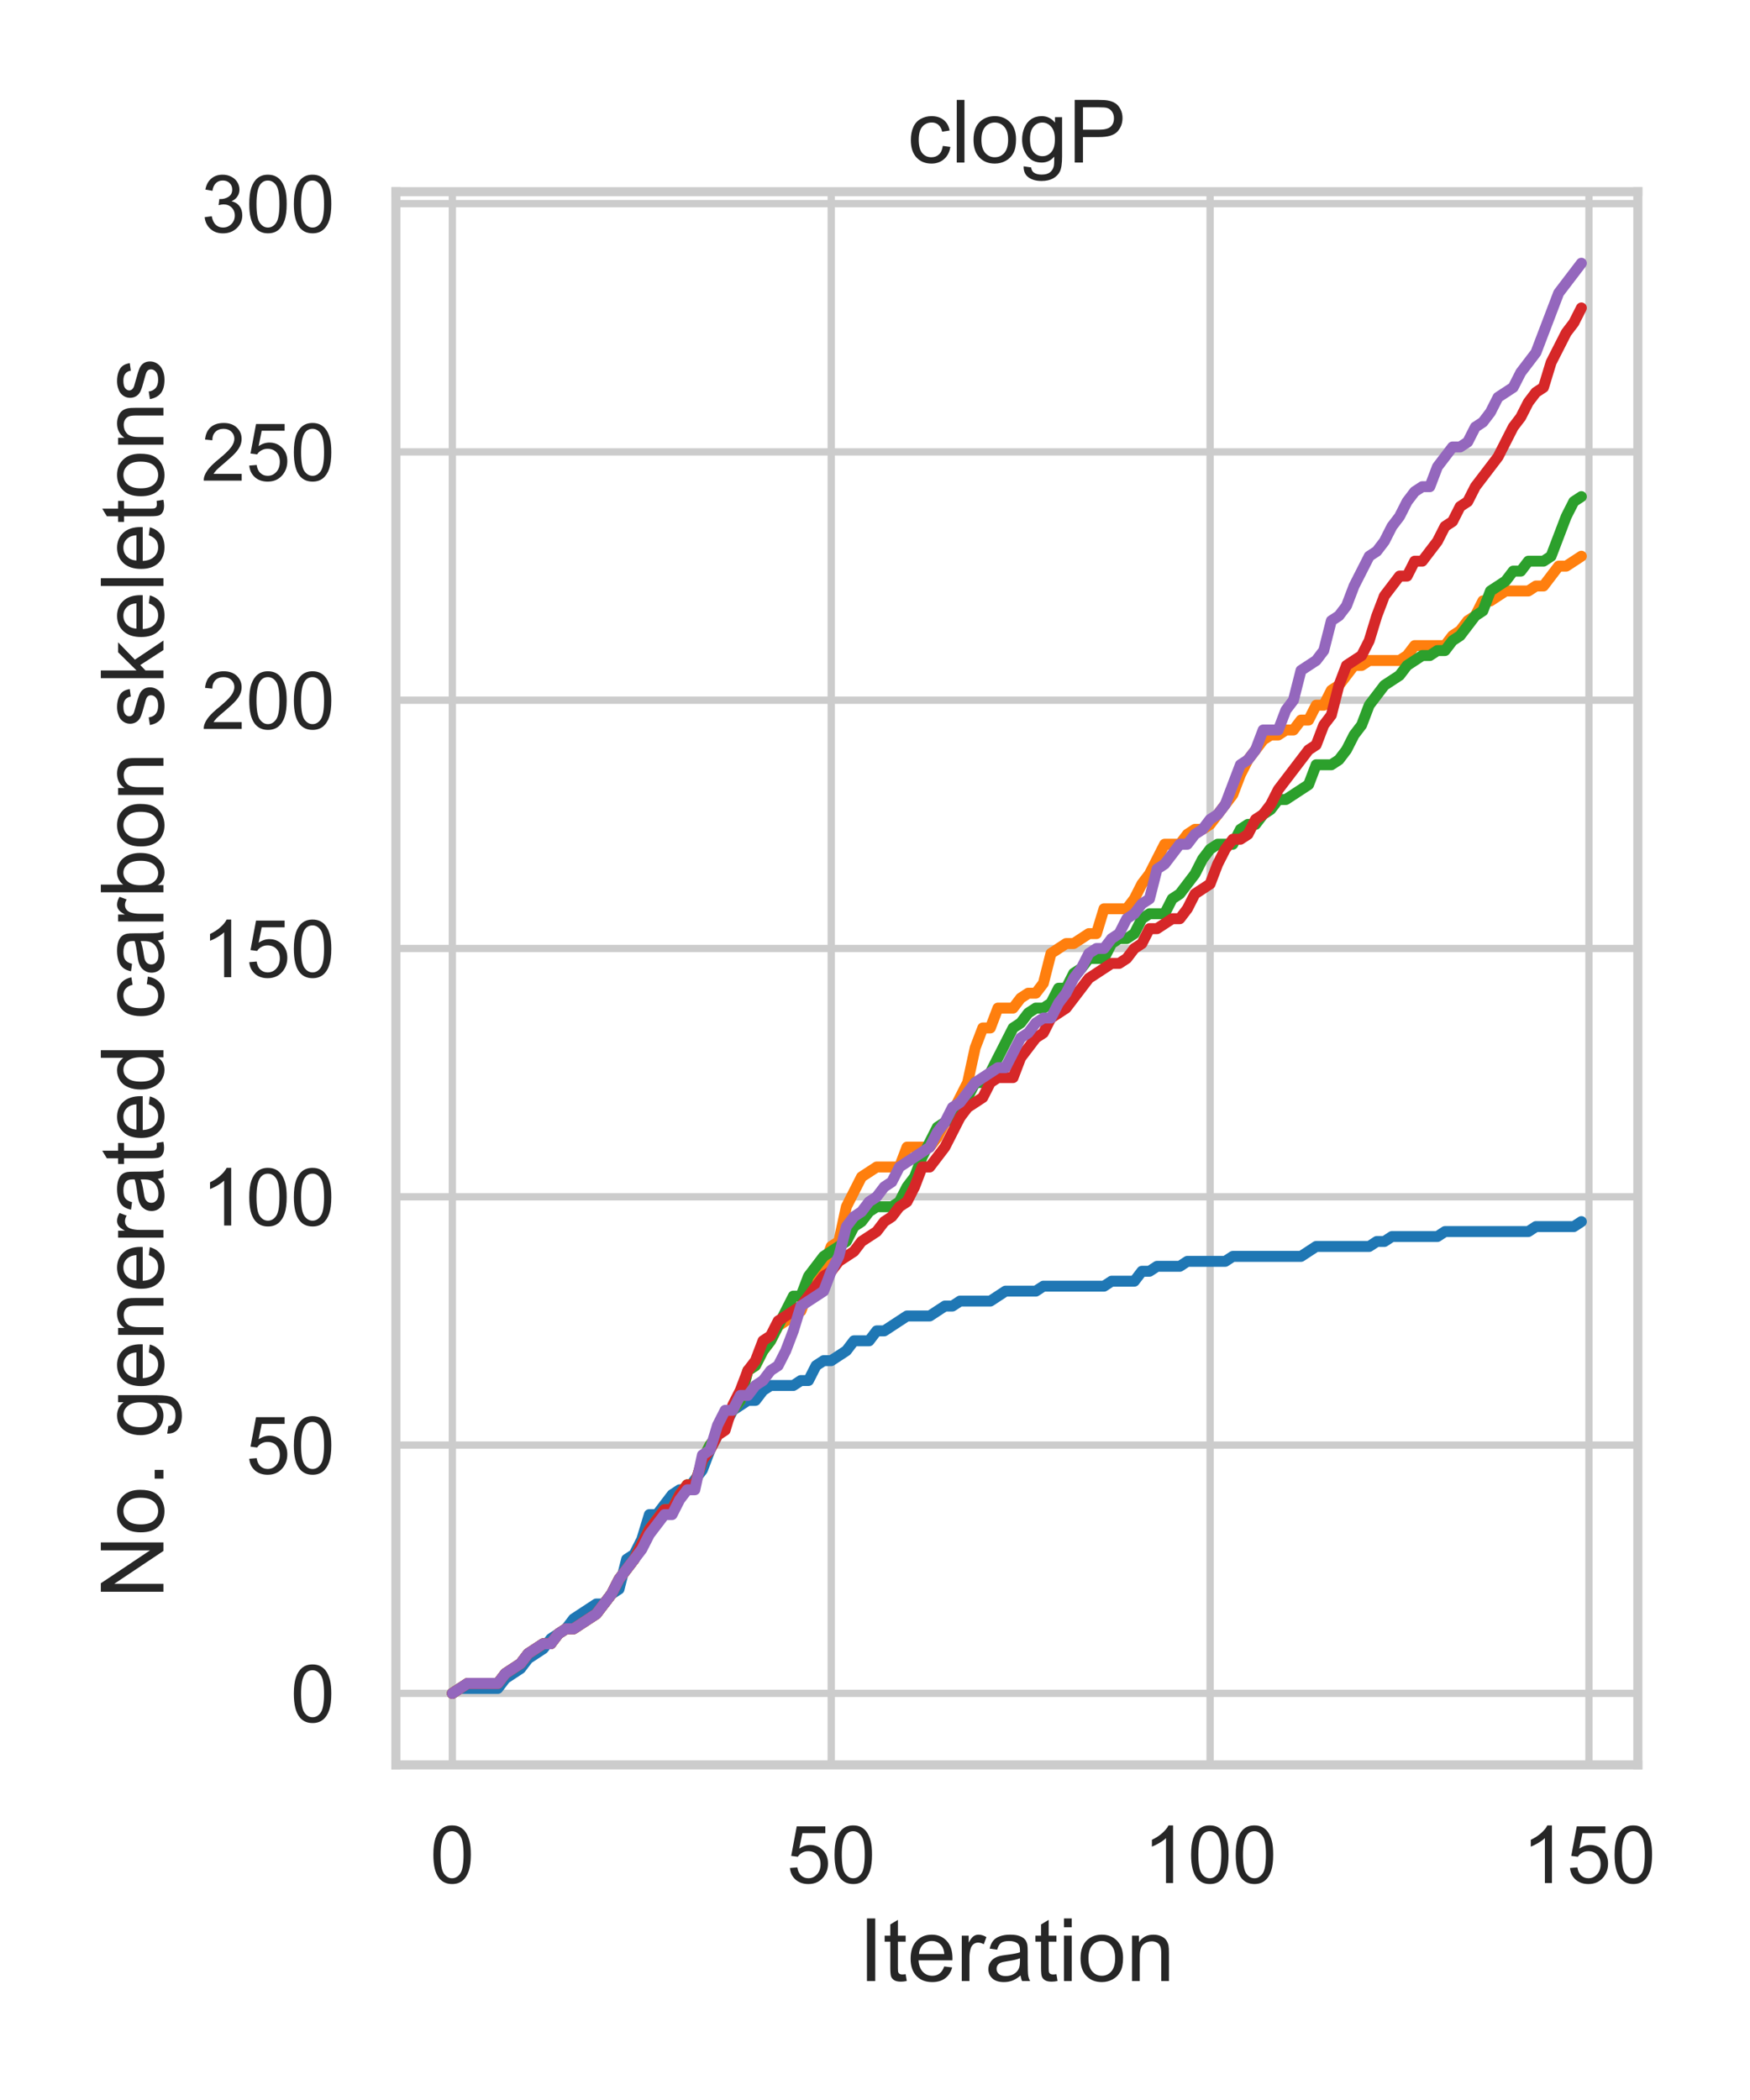<?xml version="1.0" encoding="utf-8" standalone="no"?>
<!DOCTYPE svg PUBLIC "-//W3C//DTD SVG 1.1//EN"
  "http://www.w3.org/Graphics/SVG/1.1/DTD/svg11.dtd">
<!-- Created with matplotlib (https://matplotlib.org/) -->
<svg height="432pt" version="1.1" viewBox="0 0 360 432" width="360pt" xmlns="http://www.w3.org/2000/svg" xmlns:xlink="http://www.w3.org/1999/xlink">
 <defs>
  <style type="text/css">
*{stroke-linecap:butt;stroke-linejoin:round;}
  </style>
 </defs>
 <g id="figure_1">
  <g id="patch_1">
   <path d="M 0 432 
L 360 432 
L 360 0 
L 0 0 
z
" style="fill:#ffffff;"/>
  </g>
  <g id="axes_1">
   <g id="patch_2">
    <path d="M 81.44 363.06 
L 336.926 363.06 
L 336.926 39.44 
L 81.44 39.44 
z
" style="fill:#ffffff;"/>
   </g>
   <g id="matplotlib.axis_1">
    <g id="xtick_1">
     <g id="line2d_1">
      <path clip-path="url(#p88e1dddde8)" d="M 93.053 363.06 
L 93.053 39.44 
" style="fill:none;stroke:#cccccc;stroke-linecap:round;stroke-width:1.5;"/>
     </g>
     <g id="text_1">
      <!-- 0 -->
      <defs>
       <path d="M 4.156 35.297 
Q 4.156 48 6.766 55.734 
Q 9.375 63.484 14.516 67.672 
Q 19.672 71.875 27.484 71.875 
Q 33.25 71.875 37.594 69.547 
Q 41.938 67.234 44.766 62.859 
Q 47.609 58.5 49.219 52.219 
Q 50.828 45.953 50.828 35.297 
Q 50.828 22.703 48.234 14.969 
Q 45.656 7.234 40.5 3 
Q 35.359 -1.219 27.484 -1.219 
Q 17.141 -1.219 11.234 6.203 
Q 4.156 15.141 4.156 35.297 
z
M 13.188 35.297 
Q 13.188 17.672 17.312 11.828 
Q 21.438 6 27.484 6 
Q 33.547 6 37.672 11.859 
Q 41.797 17.719 41.797 35.297 
Q 41.797 52.984 37.672 58.781 
Q 33.547 64.594 27.391 64.594 
Q 21.344 64.594 17.719 59.469 
Q 13.188 52.938 13.188 35.297 
z
" id="ArialMT-48"/>
      </defs>
      <g style="fill:#262626;" transform="translate(88.465 387.37)scale(0.165 -0.165)">
       <use xlink:href="#ArialMT-48"/>
      </g>
     </g>
    </g>
    <g id="xtick_2">
     <g id="line2d_2">
      <path clip-path="url(#p88e1dddde8)" d="M 170.993 363.06 
L 170.993 39.44 
" style="fill:none;stroke:#cccccc;stroke-linecap:round;stroke-width:1.5;"/>
     </g>
     <g id="text_2">
      <!-- 50 -->
      <defs>
       <path d="M 4.156 18.75 
L 13.375 19.531 
Q 14.406 12.797 18.141 9.391 
Q 21.875 6 27.156 6 
Q 33.5 6 37.891 10.781 
Q 42.281 15.578 42.281 23.484 
Q 42.281 31 38.062 35.344 
Q 33.844 39.703 27 39.703 
Q 22.75 39.703 19.328 37.766 
Q 15.922 35.844 13.969 32.766 
L 5.719 33.844 
L 12.641 70.609 
L 48.25 70.609 
L 48.25 62.203 
L 19.672 62.203 
L 15.828 42.969 
Q 22.266 47.469 29.344 47.469 
Q 38.719 47.469 45.156 40.969 
Q 51.609 34.469 51.609 24.266 
Q 51.609 14.547 45.953 7.469 
Q 39.062 -1.219 27.156 -1.219 
Q 17.391 -1.219 11.203 4.25 
Q 5.031 9.719 4.156 18.75 
z
" id="ArialMT-53"/>
      </defs>
      <g style="fill:#262626;" transform="translate(161.817 387.37)scale(0.165 -0.165)">
       <use xlink:href="#ArialMT-53"/>
       <use x="55.615" xlink:href="#ArialMT-48"/>
      </g>
     </g>
    </g>
    <g id="xtick_3">
     <g id="line2d_3">
      <path clip-path="url(#p88e1dddde8)" d="M 248.932 363.06 
L 248.932 39.44 
" style="fill:none;stroke:#cccccc;stroke-linecap:round;stroke-width:1.5;"/>
     </g>
     <g id="text_3">
      <!-- 100 -->
      <defs>
       <path d="M 37.25 0 
L 28.469 0 
L 28.469 56 
Q 25.297 52.984 20.141 49.953 
Q 14.984 46.922 10.891 45.406 
L 10.891 53.906 
Q 18.266 57.375 23.781 62.297 
Q 29.297 67.234 31.594 71.875 
L 37.25 71.875 
z
" id="ArialMT-49"/>
      </defs>
      <g style="fill:#262626;" transform="translate(235.169 387.37)scale(0.165 -0.165)">
       <use xlink:href="#ArialMT-49"/>
       <use x="55.615" xlink:href="#ArialMT-48"/>
       <use x="111.23" xlink:href="#ArialMT-48"/>
      </g>
     </g>
    </g>
    <g id="xtick_4">
     <g id="line2d_4">
      <path clip-path="url(#p88e1dddde8)" d="M 326.872 363.06 
L 326.872 39.44 
" style="fill:none;stroke:#cccccc;stroke-linecap:round;stroke-width:1.5;"/>
     </g>
     <g id="text_4">
      <!-- 150 -->
      <g style="fill:#262626;" transform="translate(313.109 387.37)scale(0.165 -0.165)">
       <use xlink:href="#ArialMT-49"/>
       <use x="55.615" xlink:href="#ArialMT-53"/>
       <use x="111.23" xlink:href="#ArialMT-48"/>
      </g>
     </g>
    </g>
    <g id="text_5">
     <!-- Iteration -->
     <defs>
      <path d="M 9.328 0 
L 9.328 71.578 
L 18.797 71.578 
L 18.797 0 
z
" id="ArialMT-73"/>
      <path d="M 25.781 7.859 
L 27.047 0.094 
Q 23.344 -0.688 20.406 -0.688 
Q 15.625 -0.688 12.984 0.828 
Q 10.359 2.344 9.281 4.812 
Q 8.203 7.281 8.203 15.188 
L 8.203 45.016 
L 1.766 45.016 
L 1.766 51.859 
L 8.203 51.859 
L 8.203 64.703 
L 16.938 69.969 
L 16.938 51.859 
L 25.781 51.859 
L 25.781 45.016 
L 16.938 45.016 
L 16.938 14.703 
Q 16.938 10.938 17.406 9.859 
Q 17.875 8.797 18.922 8.156 
Q 19.969 7.516 21.922 7.516 
Q 23.391 7.516 25.781 7.859 
z
" id="ArialMT-116"/>
      <path d="M 42.094 16.703 
L 51.172 15.578 
Q 49.031 7.625 43.219 3.219 
Q 37.406 -1.172 28.375 -1.172 
Q 17 -1.172 10.328 5.828 
Q 3.656 12.844 3.656 25.484 
Q 3.656 38.578 10.391 45.797 
Q 17.141 53.031 27.875 53.031 
Q 38.281 53.031 44.875 45.953 
Q 51.469 38.875 51.469 26.031 
Q 51.469 25.25 51.422 23.688 
L 12.75 23.688 
Q 13.234 15.141 17.578 10.594 
Q 21.922 6.062 28.422 6.062 
Q 33.25 6.062 36.672 8.594 
Q 40.094 11.141 42.094 16.703 
z
M 13.234 30.906 
L 42.188 30.906 
Q 41.609 37.453 38.875 40.719 
Q 34.672 45.797 27.984 45.797 
Q 21.922 45.797 17.797 41.75 
Q 13.672 37.703 13.234 30.906 
z
" id="ArialMT-101"/>
      <path d="M 6.5 0 
L 6.5 51.859 
L 14.406 51.859 
L 14.406 44 
Q 17.438 49.516 20 51.266 
Q 22.562 53.031 25.641 53.031 
Q 30.078 53.031 34.672 50.203 
L 31.641 42.047 
Q 28.422 43.953 25.203 43.953 
Q 22.312 43.953 20.016 42.219 
Q 17.719 40.484 16.75 37.406 
Q 15.281 32.719 15.281 27.156 
L 15.281 0 
z
" id="ArialMT-114"/>
      <path d="M 40.438 6.391 
Q 35.547 2.25 31.031 0.531 
Q 26.516 -1.172 21.344 -1.172 
Q 12.797 -1.172 8.203 3 
Q 3.609 7.172 3.609 13.672 
Q 3.609 17.484 5.344 20.625 
Q 7.078 23.781 9.891 25.688 
Q 12.703 27.594 16.219 28.562 
Q 18.797 29.25 24.031 29.891 
Q 34.672 31.156 39.703 32.906 
Q 39.75 34.719 39.75 35.203 
Q 39.75 40.578 37.25 42.781 
Q 33.891 45.75 27.25 45.75 
Q 21.047 45.75 18.094 43.578 
Q 15.141 41.406 13.719 35.891 
L 5.125 37.062 
Q 6.297 42.578 8.984 45.969 
Q 11.672 49.359 16.75 51.188 
Q 21.828 53.031 28.516 53.031 
Q 35.156 53.031 39.297 51.469 
Q 43.453 49.906 45.406 47.531 
Q 47.359 45.172 48.141 41.547 
Q 48.578 39.312 48.578 33.453 
L 48.578 21.734 
Q 48.578 9.469 49.141 6.219 
Q 49.703 2.984 51.375 0 
L 42.188 0 
Q 40.828 2.734 40.438 6.391 
z
M 39.703 26.031 
Q 34.906 24.078 25.344 22.703 
Q 19.922 21.922 17.672 20.938 
Q 15.438 19.969 14.203 18.094 
Q 12.984 16.219 12.984 13.922 
Q 12.984 10.406 15.641 8.062 
Q 18.312 5.719 23.438 5.719 
Q 28.516 5.719 32.469 7.938 
Q 36.422 10.156 38.281 14.016 
Q 39.703 17 39.703 22.797 
z
" id="ArialMT-97"/>
      <path d="M 6.641 61.469 
L 6.641 71.578 
L 15.438 71.578 
L 15.438 61.469 
z
M 6.641 0 
L 6.641 51.859 
L 15.438 51.859 
L 15.438 0 
z
" id="ArialMT-105"/>
      <path d="M 3.328 25.922 
Q 3.328 40.328 11.328 47.266 
Q 18.016 53.031 27.641 53.031 
Q 38.328 53.031 45.109 46.016 
Q 51.906 39.016 51.906 26.656 
Q 51.906 16.656 48.906 10.906 
Q 45.906 5.172 40.156 2 
Q 34.422 -1.172 27.641 -1.172 
Q 16.75 -1.172 10.031 5.812 
Q 3.328 12.797 3.328 25.922 
z
M 12.359 25.922 
Q 12.359 15.969 16.703 11.016 
Q 21.047 6.062 27.641 6.062 
Q 34.188 6.062 38.531 11.031 
Q 42.875 16.016 42.875 26.219 
Q 42.875 35.844 38.5 40.797 
Q 34.125 45.75 27.641 45.75 
Q 21.047 45.75 16.703 40.812 
Q 12.359 35.891 12.359 25.922 
z
" id="ArialMT-111"/>
      <path d="M 6.594 0 
L 6.594 51.859 
L 14.5 51.859 
L 14.5 44.484 
Q 20.219 53.031 31 53.031 
Q 35.688 53.031 39.625 51.344 
Q 43.562 49.656 45.516 46.922 
Q 47.469 44.188 48.25 40.438 
Q 48.734 37.984 48.734 31.891 
L 48.734 0 
L 39.938 0 
L 39.938 31.547 
Q 39.938 36.922 38.906 39.578 
Q 37.891 42.234 35.281 43.812 
Q 32.672 45.406 29.156 45.406 
Q 23.531 45.406 19.453 41.844 
Q 15.375 38.281 15.375 28.328 
L 15.375 0 
z
" id="ArialMT-110"/>
     </defs>
     <g style="fill:#262626;" transform="translate(176.666 407.534)scale(0.18 -0.18)">
      <use xlink:href="#ArialMT-73"/>
      <use x="27.783" xlink:href="#ArialMT-116"/>
      <use x="55.566" xlink:href="#ArialMT-101"/>
      <use x="111.182" xlink:href="#ArialMT-114"/>
      <use x="144.482" xlink:href="#ArialMT-97"/>
      <use x="200.098" xlink:href="#ArialMT-116"/>
      <use x="227.881" xlink:href="#ArialMT-105"/>
      <use x="250.098" xlink:href="#ArialMT-111"/>
      <use x="305.713" xlink:href="#ArialMT-110"/>
     </g>
    </g>
   </g>
   <g id="matplotlib.axis_2">
    <g id="ytick_1">
     <g id="line2d_5">
      <path clip-path="url(#p88e1dddde8)" d="M 81.44 348.35 
L 336.926 348.35 
" style="fill:none;stroke:#cccccc;stroke-linecap:round;stroke-width:1.5;"/>
     </g>
     <g id="text_6">
      <!-- 0 -->
      <g style="fill:#262626;" transform="translate(59.764 354.255)scale(0.165 -0.165)">
       <use xlink:href="#ArialMT-48"/>
      </g>
     </g>
    </g>
    <g id="ytick_2">
     <g id="line2d_6">
      <path clip-path="url(#p88e1dddde8)" d="M 81.44 297.274 
L 336.926 297.274 
" style="fill:none;stroke:#cccccc;stroke-linecap:round;stroke-width:1.5;"/>
     </g>
     <g id="text_7">
      <!-- 50 -->
      <g style="fill:#262626;" transform="translate(50.589 303.179)scale(0.165 -0.165)">
       <use xlink:href="#ArialMT-53"/>
       <use x="55.615" xlink:href="#ArialMT-48"/>
      </g>
     </g>
    </g>
    <g id="ytick_3">
     <g id="line2d_7">
      <path clip-path="url(#p88e1dddde8)" d="M 81.44 246.197 
L 336.926 246.197 
" style="fill:none;stroke:#cccccc;stroke-linecap:round;stroke-width:1.5;"/>
     </g>
     <g id="text_8">
      <!-- 100 -->
      <g style="fill:#262626;" transform="translate(41.413 252.102)scale(0.165 -0.165)">
       <use xlink:href="#ArialMT-49"/>
       <use x="55.615" xlink:href="#ArialMT-48"/>
       <use x="111.23" xlink:href="#ArialMT-48"/>
      </g>
     </g>
    </g>
    <g id="ytick_4">
     <g id="line2d_8">
      <path clip-path="url(#p88e1dddde8)" d="M 81.44 195.121 
L 336.926 195.121 
" style="fill:none;stroke:#cccccc;stroke-linecap:round;stroke-width:1.5;"/>
     </g>
     <g id="text_9">
      <!-- 150 -->
      <g style="fill:#262626;" transform="translate(41.413 201.026)scale(0.165 -0.165)">
       <use xlink:href="#ArialMT-49"/>
       <use x="55.615" xlink:href="#ArialMT-53"/>
       <use x="111.23" xlink:href="#ArialMT-48"/>
      </g>
     </g>
    </g>
    <g id="ytick_5">
     <g id="line2d_9">
      <path clip-path="url(#p88e1dddde8)" d="M 81.44 144.044 
L 336.926 144.044 
" style="fill:none;stroke:#cccccc;stroke-linecap:round;stroke-width:1.5;"/>
     </g>
     <g id="text_10">
      <!-- 200 -->
      <defs>
       <path d="M 50.344 8.453 
L 50.344 0 
L 3.031 0 
Q 2.938 3.172 4.047 6.109 
Q 5.859 10.938 9.828 15.625 
Q 13.812 20.312 21.344 26.469 
Q 33.016 36.031 37.109 41.625 
Q 41.219 47.219 41.219 52.203 
Q 41.219 57.422 37.469 61 
Q 33.734 64.594 27.734 64.594 
Q 21.391 64.594 17.578 60.781 
Q 13.766 56.984 13.719 50.25 
L 4.688 51.172 
Q 5.609 61.281 11.656 66.578 
Q 17.719 71.875 27.938 71.875 
Q 38.234 71.875 44.234 66.156 
Q 50.25 60.453 50.25 52 
Q 50.25 47.703 48.484 43.547 
Q 46.734 39.406 42.656 34.812 
Q 38.578 30.219 29.109 22.219 
Q 21.188 15.578 18.938 13.203 
Q 16.703 10.844 15.234 8.453 
z
" id="ArialMT-50"/>
      </defs>
      <g style="fill:#262626;" transform="translate(41.413 149.95)scale(0.165 -0.165)">
       <use xlink:href="#ArialMT-50"/>
       <use x="55.615" xlink:href="#ArialMT-48"/>
       <use x="111.23" xlink:href="#ArialMT-48"/>
      </g>
     </g>
    </g>
    <g id="ytick_6">
     <g id="line2d_10">
      <path clip-path="url(#p88e1dddde8)" d="M 81.44 92.968 
L 336.926 92.968 
" style="fill:none;stroke:#cccccc;stroke-linecap:round;stroke-width:1.5;"/>
     </g>
     <g id="text_11">
      <!-- 250 -->
      <g style="fill:#262626;" transform="translate(41.413 98.873)scale(0.165 -0.165)">
       <use xlink:href="#ArialMT-50"/>
       <use x="55.615" xlink:href="#ArialMT-53"/>
       <use x="111.23" xlink:href="#ArialMT-48"/>
      </g>
     </g>
    </g>
    <g id="ytick_7">
     <g id="line2d_11">
      <path clip-path="url(#p88e1dddde8)" d="M 81.44 41.892 
L 336.926 41.892 
" style="fill:none;stroke:#cccccc;stroke-linecap:round;stroke-width:1.5;"/>
     </g>
     <g id="text_12">
      <!-- 300 -->
      <defs>
       <path d="M 4.203 18.891 
L 12.984 20.062 
Q 14.5 12.594 18.141 9.297 
Q 21.781 6 27 6 
Q 33.203 6 37.469 10.297 
Q 41.75 14.594 41.75 20.953 
Q 41.75 27 37.797 30.922 
Q 33.844 34.859 27.734 34.859 
Q 25.25 34.859 21.531 33.891 
L 22.516 41.609 
Q 23.391 41.5 23.922 41.5 
Q 29.547 41.5 34.031 44.422 
Q 38.531 47.359 38.531 53.469 
Q 38.531 58.297 35.25 61.469 
Q 31.984 64.656 26.812 64.656 
Q 21.688 64.656 18.266 61.422 
Q 14.844 58.203 13.875 51.766 
L 5.078 53.328 
Q 6.688 62.156 12.391 67.016 
Q 18.109 71.875 26.609 71.875 
Q 32.469 71.875 37.391 69.359 
Q 42.328 66.844 44.938 62.5 
Q 47.562 58.156 47.562 53.266 
Q 47.562 48.641 45.062 44.828 
Q 42.578 41.016 37.703 38.766 
Q 44.047 37.312 47.562 32.688 
Q 51.078 28.078 51.078 21.141 
Q 51.078 11.766 44.234 5.25 
Q 37.406 -1.266 26.953 -1.266 
Q 17.531 -1.266 11.297 4.344 
Q 5.078 9.969 4.203 18.891 
z
" id="ArialMT-51"/>
      </defs>
      <g style="fill:#262626;" transform="translate(41.413 47.797)scale(0.165 -0.165)">
       <use xlink:href="#ArialMT-51"/>
       <use x="55.615" xlink:href="#ArialMT-48"/>
       <use x="111.23" xlink:href="#ArialMT-48"/>
      </g>
     </g>
    </g>
    <g id="text_13">
     <!-- No. generated carbon skeletons -->
     <defs>
      <path d="M 7.625 0 
L 7.625 71.578 
L 17.328 71.578 
L 54.938 15.375 
L 54.938 71.578 
L 64.016 71.578 
L 64.016 0 
L 54.297 0 
L 16.703 56.25 
L 16.703 0 
z
" id="ArialMT-78"/>
      <path d="M 9.078 0 
L 9.078 10.016 
L 19.094 10.016 
L 19.094 0 
z
" id="ArialMT-46"/>
      <path id="ArialMT-32"/>
      <path d="M 4.984 -4.297 
L 13.531 -5.562 
Q 14.062 -9.516 16.5 -11.328 
Q 19.781 -13.766 25.438 -13.766 
Q 31.547 -13.766 34.859 -11.328 
Q 38.188 -8.891 39.359 -4.5 
Q 40.047 -1.812 39.984 6.781 
Q 34.234 0 25.641 0 
Q 14.938 0 9.078 7.719 
Q 3.219 15.438 3.219 26.219 
Q 3.219 33.641 5.906 39.906 
Q 8.594 46.188 13.688 49.609 
Q 18.797 53.031 25.688 53.031 
Q 34.859 53.031 40.828 45.609 
L 40.828 51.859 
L 48.922 51.859 
L 48.922 7.031 
Q 48.922 -5.078 46.453 -10.125 
Q 44 -15.188 38.641 -18.109 
Q 33.297 -21.047 25.484 -21.047 
Q 16.219 -21.047 10.5 -16.875 
Q 4.781 -12.703 4.984 -4.297 
z
M 12.25 26.859 
Q 12.25 16.656 16.297 11.969 
Q 20.359 7.281 26.469 7.281 
Q 32.516 7.281 36.609 11.938 
Q 40.719 16.609 40.719 26.562 
Q 40.719 36.078 36.5 40.906 
Q 32.281 45.75 26.312 45.75 
Q 20.453 45.75 16.344 40.984 
Q 12.25 36.234 12.25 26.859 
z
" id="ArialMT-103"/>
      <path d="M 40.234 0 
L 40.234 6.547 
Q 35.297 -1.172 25.734 -1.172 
Q 19.531 -1.172 14.328 2.25 
Q 9.125 5.672 6.266 11.797 
Q 3.422 17.922 3.422 25.875 
Q 3.422 33.641 6 39.969 
Q 8.594 46.297 13.766 49.656 
Q 18.953 53.031 25.344 53.031 
Q 30.031 53.031 33.688 51.047 
Q 37.359 49.078 39.656 45.906 
L 39.656 71.578 
L 48.391 71.578 
L 48.391 0 
z
M 12.453 25.875 
Q 12.453 15.922 16.641 10.984 
Q 20.844 6.062 26.562 6.062 
Q 32.328 6.062 36.344 10.766 
Q 40.375 15.484 40.375 25.141 
Q 40.375 35.797 36.266 40.766 
Q 32.172 45.75 26.172 45.75 
Q 20.312 45.75 16.375 40.969 
Q 12.453 36.188 12.453 25.875 
z
" id="ArialMT-100"/>
      <path d="M 40.438 19 
L 49.078 17.875 
Q 47.656 8.938 41.812 3.875 
Q 35.984 -1.172 27.484 -1.172 
Q 16.844 -1.172 10.375 5.781 
Q 3.906 12.75 3.906 25.734 
Q 3.906 34.125 6.688 40.422 
Q 9.469 46.734 15.156 49.875 
Q 20.844 53.031 27.547 53.031 
Q 35.984 53.031 41.359 48.75 
Q 46.734 44.484 48.25 36.625 
L 39.703 35.297 
Q 38.484 40.531 35.375 43.156 
Q 32.281 45.797 27.875 45.797 
Q 21.234 45.797 17.078 41.031 
Q 12.938 36.281 12.938 25.984 
Q 12.938 15.531 16.938 10.797 
Q 20.953 6.062 27.391 6.062 
Q 32.562 6.062 36.031 9.234 
Q 39.5 12.406 40.438 19 
z
" id="ArialMT-99"/>
      <path d="M 14.703 0 
L 6.547 0 
L 6.547 71.578 
L 15.328 71.578 
L 15.328 46.047 
Q 20.906 53.031 29.547 53.031 
Q 34.328 53.031 38.594 51.094 
Q 42.875 49.172 45.625 45.672 
Q 48.391 42.188 49.953 37.25 
Q 51.516 32.328 51.516 26.703 
Q 51.516 13.375 44.922 6.094 
Q 38.328 -1.172 29.109 -1.172 
Q 19.922 -1.172 14.703 6.5 
z
M 14.594 26.312 
Q 14.594 17 17.141 12.844 
Q 21.297 6.062 28.375 6.062 
Q 34.125 6.062 38.328 11.062 
Q 42.531 16.062 42.531 25.984 
Q 42.531 36.141 38.5 40.969 
Q 34.469 45.797 28.766 45.797 
Q 23 45.797 18.797 40.797 
Q 14.594 35.797 14.594 26.312 
z
" id="ArialMT-98"/>
      <path d="M 3.078 15.484 
L 11.766 16.844 
Q 12.5 11.625 15.844 8.844 
Q 19.188 6.062 25.203 6.062 
Q 31.25 6.062 34.172 8.516 
Q 37.109 10.984 37.109 14.312 
Q 37.109 17.281 34.516 19 
Q 32.719 20.172 25.531 21.969 
Q 15.875 24.422 12.141 26.203 
Q 8.406 27.984 6.469 31.125 
Q 4.547 34.281 4.547 38.094 
Q 4.547 41.547 6.125 44.5 
Q 7.719 47.469 10.453 49.422 
Q 12.5 50.922 16.031 51.969 
Q 19.578 53.031 23.641 53.031 
Q 29.734 53.031 34.344 51.266 
Q 38.969 49.516 41.156 46.5 
Q 43.359 43.5 44.188 38.484 
L 35.594 37.312 
Q 35.016 41.312 32.203 43.547 
Q 29.391 45.797 24.266 45.797 
Q 18.219 45.797 15.625 43.797 
Q 13.031 41.797 13.031 39.109 
Q 13.031 37.406 14.109 36.031 
Q 15.188 34.625 17.484 33.688 
Q 18.797 33.203 25.25 31.453 
Q 34.578 28.953 38.25 27.359 
Q 41.938 25.781 44.031 22.75 
Q 46.141 19.734 46.141 15.234 
Q 46.141 10.844 43.578 6.953 
Q 41.016 3.078 36.172 0.953 
Q 31.344 -1.172 25.25 -1.172 
Q 15.141 -1.172 9.844 3.031 
Q 4.547 7.234 3.078 15.484 
z
" id="ArialMT-115"/>
      <path d="M 6.641 0 
L 6.641 71.578 
L 15.438 71.578 
L 15.438 30.766 
L 36.234 51.859 
L 47.609 51.859 
L 27.781 32.625 
L 49.609 0 
L 38.766 0 
L 21.625 26.516 
L 15.438 20.562 
L 15.438 0 
z
" id="ArialMT-107"/>
      <path d="M 6.391 0 
L 6.391 71.578 
L 15.188 71.578 
L 15.188 0 
z
" id="ArialMT-108"/>
     </defs>
     <g style="fill:#262626;" transform="translate(33.625 328.822)rotate(-90)scale(0.18 -0.18)">
      <use xlink:href="#ArialMT-78"/>
      <use x="72.217" xlink:href="#ArialMT-111"/>
      <use x="127.832" xlink:href="#ArialMT-46"/>
      <use x="155.615" xlink:href="#ArialMT-32"/>
      <use x="183.398" xlink:href="#ArialMT-103"/>
      <use x="239.014" xlink:href="#ArialMT-101"/>
      <use x="294.629" xlink:href="#ArialMT-110"/>
      <use x="350.244" xlink:href="#ArialMT-101"/>
      <use x="405.859" xlink:href="#ArialMT-114"/>
      <use x="439.16" xlink:href="#ArialMT-97"/>
      <use x="494.775" xlink:href="#ArialMT-116"/>
      <use x="522.559" xlink:href="#ArialMT-101"/>
      <use x="578.174" xlink:href="#ArialMT-100"/>
      <use x="633.789" xlink:href="#ArialMT-32"/>
      <use x="661.572" xlink:href="#ArialMT-99"/>
      <use x="711.572" xlink:href="#ArialMT-97"/>
      <use x="767.188" xlink:href="#ArialMT-114"/>
      <use x="800.488" xlink:href="#ArialMT-98"/>
      <use x="856.104" xlink:href="#ArialMT-111"/>
      <use x="911.719" xlink:href="#ArialMT-110"/>
      <use x="967.334" xlink:href="#ArialMT-32"/>
      <use x="995.117" xlink:href="#ArialMT-115"/>
      <use x="1045.117" xlink:href="#ArialMT-107"/>
      <use x="1095.117" xlink:href="#ArialMT-101"/>
      <use x="1150.732" xlink:href="#ArialMT-108"/>
      <use x="1172.949" xlink:href="#ArialMT-101"/>
      <use x="1228.564" xlink:href="#ArialMT-116"/>
      <use x="1256.348" xlink:href="#ArialMT-111"/>
      <use x="1311.963" xlink:href="#ArialMT-110"/>
      <use x="1367.578" xlink:href="#ArialMT-115"/>
     </g>
    </g>
   </g>
   <g id="line2d_12">
    <path clip-path="url(#p88e1dddde8)" d="M 93.053 348.35 
L 94.612 347.328 
L 102.406 347.328 
L 103.965 345.285 
L 107.082 343.242 
L 108.641 341.199 
L 111.759 339.156 
L 113.317 337.113 
L 116.435 335.07 
L 117.994 333.027 
L 122.67 329.962 
L 124.229 329.962 
L 125.788 327.919 
L 127.346 326.898 
L 128.905 320.769 
L 130.464 319.747 
L 132.023 316.683 
L 133.582 311.575 
L 135.14 311.575 
L 138.258 307.489 
L 139.817 306.467 
L 141.376 306.467 
L 144.493 302.381 
L 146.052 298.295 
L 147.611 295.231 
L 149.17 293.188 
L 150.728 290.123 
L 153.846 288.08 
L 155.405 288.08 
L 156.964 286.037 
L 158.522 285.015 
L 163.199 285.015 
L 164.757 283.994 
L 166.316 283.994 
L 167.875 280.929 
L 169.434 279.908 
L 170.993 279.908 
L 174.11 277.865 
L 175.669 275.822 
L 178.787 275.822 
L 180.345 273.778 
L 181.904 273.778 
L 186.581 270.714 
L 191.257 270.714 
L 194.375 268.671 
L 195.933 268.671 
L 197.492 267.649 
L 203.727 267.649 
L 206.845 265.606 
L 213.08 265.606 
L 214.639 264.585 
L 227.109 264.585 
L 228.668 263.563 
L 233.344 263.563 
L 234.903 261.52 
L 236.462 261.52 
L 238.021 260.499 
L 242.697 260.499 
L 244.256 259.477 
L 252.05 259.477 
L 253.609 258.456 
L 267.638 258.456 
L 270.755 256.413 
L 281.667 256.413 
L 283.226 255.391 
L 284.785 255.391 
L 286.343 254.369 
L 295.696 254.369 
L 297.255 253.348 
L 314.402 253.348 
L 315.96 252.326 
L 323.754 252.326 
L 325.313 251.305 
L 325.313 251.305 
" style="fill:none;stroke:#1f77b4;stroke-linecap:round;stroke-width:2.25;"/>
   </g>
   <g id="line2d_13">
    <path clip-path="url(#p88e1dddde8)" d="M 93.053 348.35 
L 96.171 346.307 
L 102.406 346.307 
L 103.965 344.264 
L 107.082 342.221 
L 108.641 340.178 
L 111.759 338.135 
L 113.317 338.135 
L 114.876 336.092 
L 116.435 335.07 
L 117.994 335.07 
L 122.67 332.006 
L 125.788 327.919 
L 127.346 324.855 
L 130.464 320.769 
L 133.582 314.64 
L 136.699 310.553 
L 138.258 310.553 
L 139.817 307.489 
L 141.376 305.446 
L 142.934 305.446 
L 144.493 300.338 
L 146.052 297.274 
L 147.611 295.231 
L 149.17 292.166 
L 152.287 288.08 
L 153.846 281.951 
L 155.405 280.929 
L 156.964 277.865 
L 158.522 275.822 
L 160.081 272.757 
L 161.64 271.735 
L 163.199 269.692 
L 164.757 269.692 
L 166.316 265.606 
L 167.875 262.542 
L 169.434 260.499 
L 170.993 256.413 
L 172.551 255.391 
L 174.11 248.24 
L 177.228 242.111 
L 180.345 240.068 
L 185.022 240.068 
L 186.581 235.982 
L 191.257 235.982 
L 192.816 233.939 
L 194.375 230.874 
L 195.933 228.831 
L 199.051 222.702 
L 200.61 215.551 
L 202.169 211.465 
L 203.727 211.465 
L 205.286 207.379 
L 208.404 207.379 
L 209.963 205.336 
L 211.521 204.315 
L 213.08 204.315 
L 214.639 202.272 
L 216.198 196.142 
L 219.315 194.099 
L 220.874 194.099 
L 223.992 192.056 
L 225.55 192.056 
L 227.109 186.949 
L 231.786 186.949 
L 233.344 184.906 
L 234.903 181.841 
L 236.462 179.798 
L 239.58 173.669 
L 242.697 173.669 
L 244.256 171.626 
L 245.815 170.604 
L 247.374 170.604 
L 248.932 169.583 
L 253.609 163.453 
L 255.168 159.367 
L 256.726 156.303 
L 259.844 152.217 
L 261.403 151.195 
L 262.961 151.195 
L 264.52 150.174 
L 266.079 150.174 
L 267.638 148.131 
L 269.197 148.131 
L 270.755 145.066 
L 272.314 145.066 
L 273.873 142.001 
L 275.432 140.98 
L 278.549 136.894 
L 280.108 136.894 
L 281.667 135.872 
L 287.902 135.872 
L 289.461 134.851 
L 291.02 132.808 
L 297.255 132.808 
L 298.814 130.765 
L 300.373 129.743 
L 301.931 127.7 
L 303.49 126.678 
L 305.049 123.614 
L 306.608 123.614 
L 309.725 121.571 
L 314.402 121.571 
L 315.96 120.549 
L 317.519 120.549 
L 320.637 116.463 
L 322.196 116.463 
L 325.313 114.42 
L 325.313 114.42 
" style="fill:none;stroke:#ff7f0e;stroke-linecap:round;stroke-width:2.25;"/>
   </g>
   <g id="line2d_14">
    <path clip-path="url(#p88e1dddde8)" d="M 93.053 348.35 
L 96.171 346.307 
L 102.406 346.307 
L 103.965 344.264 
L 107.082 342.221 
L 108.641 340.178 
L 111.759 338.135 
L 113.317 338.135 
L 114.876 336.092 
L 116.435 335.07 
L 117.994 335.07 
L 122.67 332.006 
L 125.788 327.919 
L 127.346 324.855 
L 130.464 320.769 
L 133.582 314.64 
L 136.699 310.553 
L 138.258 310.553 
L 139.817 307.489 
L 141.376 305.446 
L 142.934 305.446 
L 144.493 300.338 
L 146.052 297.274 
L 147.611 295.231 
L 149.17 292.166 
L 152.287 288.08 
L 153.846 281.951 
L 155.405 280.929 
L 156.964 277.865 
L 158.522 275.822 
L 163.199 266.628 
L 164.757 266.628 
L 166.316 262.542 
L 169.434 258.456 
L 174.11 255.391 
L 175.669 252.326 
L 177.228 251.305 
L 178.787 249.262 
L 180.345 248.24 
L 183.463 248.24 
L 185.022 247.219 
L 186.581 244.154 
L 188.139 242.111 
L 189.698 238.025 
L 192.816 231.896 
L 195.933 229.853 
L 197.492 229.853 
L 199.051 225.767 
L 200.61 222.702 
L 202.169 222.702 
L 203.727 220.659 
L 208.404 211.465 
L 209.963 210.444 
L 211.521 208.401 
L 213.08 207.379 
L 214.639 207.379 
L 216.198 206.358 
L 217.756 203.293 
L 219.315 203.293 
L 220.874 200.228 
L 222.433 199.207 
L 223.992 197.164 
L 227.109 197.164 
L 228.668 194.099 
L 230.227 193.078 
L 231.786 193.078 
L 233.344 192.056 
L 234.903 188.992 
L 236.462 187.97 
L 239.58 187.97 
L 241.138 184.906 
L 242.697 183.884 
L 245.815 179.798 
L 247.374 176.733 
L 248.932 174.69 
L 250.491 173.669 
L 253.609 173.669 
L 255.168 170.604 
L 256.726 169.583 
L 258.285 169.583 
L 259.844 167.54 
L 261.403 166.518 
L 262.961 164.475 
L 264.52 164.475 
L 269.197 161.41 
L 270.755 157.324 
L 273.873 157.324 
L 275.432 156.303 
L 276.991 154.26 
L 278.549 151.195 
L 280.108 149.152 
L 281.667 145.066 
L 284.785 140.98 
L 287.902 138.937 
L 289.461 136.894 
L 292.579 134.851 
L 294.137 134.851 
L 295.696 133.829 
L 297.255 133.829 
L 298.814 131.786 
L 300.373 130.765 
L 303.49 126.678 
L 305.049 125.657 
L 306.608 121.571 
L 309.725 119.528 
L 311.284 117.485 
L 312.843 117.485 
L 314.402 115.442 
L 317.519 115.442 
L 319.078 114.42 
L 322.196 106.248 
L 323.754 103.183 
L 325.313 102.162 
L 325.313 102.162 
" style="fill:none;stroke:#2ca02c;stroke-linecap:round;stroke-width:2.25;"/>
   </g>
   <g id="line2d_15">
    <path clip-path="url(#p88e1dddde8)" d="M 93.053 348.35 
L 96.171 346.307 
L 102.406 346.307 
L 103.965 344.264 
L 107.082 342.221 
L 108.641 340.178 
L 111.759 338.135 
L 113.317 338.135 
L 114.876 336.092 
L 116.435 335.07 
L 117.994 335.07 
L 122.67 332.006 
L 125.788 327.919 
L 127.346 324.855 
L 130.464 320.769 
L 133.582 314.64 
L 136.699 310.553 
L 138.258 310.553 
L 139.817 307.489 
L 141.376 305.446 
L 142.934 305.446 
L 144.493 300.338 
L 146.052 298.295 
L 147.611 295.231 
L 149.17 294.209 
L 150.728 289.101 
L 152.287 286.037 
L 153.846 281.951 
L 155.405 279.908 
L 156.964 275.822 
L 158.522 274.8 
L 160.081 271.735 
L 164.757 268.671 
L 169.434 262.542 
L 170.993 261.52 
L 172.551 259.477 
L 175.669 257.434 
L 177.228 255.391 
L 180.345 253.348 
L 181.904 251.305 
L 183.463 250.283 
L 185.022 248.24 
L 186.581 247.219 
L 188.139 244.154 
L 189.698 240.068 
L 191.257 240.068 
L 194.375 235.982 
L 197.492 229.853 
L 199.051 227.81 
L 202.169 225.767 
L 203.727 222.702 
L 205.286 221.681 
L 208.404 221.681 
L 209.963 217.594 
L 213.08 213.508 
L 214.639 212.487 
L 216.198 209.422 
L 219.315 207.379 
L 223.992 201.25 
L 228.668 198.185 
L 230.227 198.185 
L 231.786 197.164 
L 233.344 195.121 
L 234.903 194.099 
L 236.462 191.035 
L 238.021 191.035 
L 241.138 188.992 
L 242.697 188.992 
L 244.256 186.949 
L 245.815 183.884 
L 248.932 181.841 
L 250.491 177.755 
L 252.05 174.69 
L 253.609 172.647 
L 255.168 172.647 
L 256.726 171.626 
L 258.285 168.561 
L 259.844 167.54 
L 261.403 165.497 
L 262.961 162.432 
L 269.197 154.26 
L 270.755 153.238 
L 272.314 149.152 
L 273.873 147.109 
L 275.432 140.98 
L 276.991 136.894 
L 280.108 134.851 
L 281.667 131.786 
L 283.226 126.678 
L 284.785 122.592 
L 287.902 118.506 
L 289.461 118.506 
L 291.02 115.442 
L 292.579 115.442 
L 295.696 111.356 
L 297.255 108.291 
L 298.814 107.269 
L 300.373 104.205 
L 301.931 103.183 
L 303.49 100.119 
L 308.166 93.99 
L 311.284 87.86 
L 312.843 85.817 
L 314.402 82.753 
L 315.96 80.71 
L 317.519 79.688 
L 319.078 74.581 
L 322.196 68.451 
L 323.754 66.408 
L 325.313 63.344 
L 325.313 63.344 
" style="fill:none;stroke:#d62728;stroke-linecap:round;stroke-width:2.25;"/>
   </g>
   <g id="line2d_16">
    <path clip-path="url(#p88e1dddde8)" d="M 93.053 348.35 
L 96.171 346.307 
L 102.406 346.307 
L 103.965 344.264 
L 107.082 342.221 
L 108.641 340.178 
L 111.759 338.135 
L 113.317 338.135 
L 114.876 336.092 
L 116.435 335.07 
L 117.994 335.07 
L 122.67 332.006 
L 125.788 327.919 
L 127.346 324.855 
L 132.023 318.726 
L 133.582 315.661 
L 136.699 311.575 
L 138.258 311.575 
L 139.817 308.51 
L 141.376 306.467 
L 142.934 306.467 
L 144.493 299.317 
L 146.052 298.295 
L 147.611 293.188 
L 149.17 290.123 
L 150.728 290.123 
L 152.287 287.058 
L 153.846 287.058 
L 155.405 285.015 
L 156.964 283.994 
L 158.522 281.951 
L 160.081 280.929 
L 161.64 277.865 
L 163.199 273.778 
L 164.757 268.671 
L 169.434 265.606 
L 170.993 261.52 
L 172.551 258.456 
L 174.11 252.326 
L 175.669 250.283 
L 177.228 249.262 
L 178.787 247.219 
L 180.345 246.197 
L 181.904 244.154 
L 183.463 243.133 
L 185.022 240.068 
L 191.257 235.982 
L 192.816 232.917 
L 194.375 230.874 
L 195.933 227.81 
L 197.492 226.788 
L 200.61 222.702 
L 205.286 219.637 
L 206.845 219.637 
L 209.963 213.508 
L 211.521 212.487 
L 213.08 210.444 
L 214.639 209.422 
L 216.198 209.422 
L 217.756 206.358 
L 219.315 204.315 
L 220.874 201.25 
L 222.433 199.207 
L 223.992 196.142 
L 225.55 195.121 
L 227.109 195.121 
L 228.668 193.078 
L 230.227 192.056 
L 231.786 188.992 
L 233.344 187.97 
L 234.903 185.927 
L 236.462 184.906 
L 238.021 178.776 
L 239.58 177.755 
L 242.697 173.669 
L 244.256 173.669 
L 245.815 171.626 
L 247.374 170.604 
L 248.932 168.561 
L 250.491 167.54 
L 252.05 165.497 
L 255.168 157.324 
L 256.726 156.303 
L 258.285 154.26 
L 259.844 150.174 
L 262.961 150.174 
L 264.52 146.088 
L 266.079 144.044 
L 267.638 137.915 
L 270.755 135.872 
L 272.314 133.829 
L 273.873 127.7 
L 275.432 126.678 
L 276.991 124.635 
L 278.549 120.549 
L 281.667 114.42 
L 283.226 113.399 
L 284.785 111.356 
L 286.343 108.291 
L 287.902 106.248 
L 289.461 103.183 
L 291.02 101.14 
L 292.579 100.119 
L 294.137 100.119 
L 295.696 96.033 
L 298.814 91.947 
L 300.373 91.947 
L 301.931 90.925 
L 303.49 87.86 
L 305.049 86.839 
L 306.608 84.796 
L 308.166 81.731 
L 311.284 79.688 
L 312.843 76.624 
L 315.96 72.537 
L 320.637 60.279 
L 325.313 54.15 
L 325.313 54.15 
" style="fill:none;stroke:#9467bd;stroke-linecap:round;stroke-width:2.25;"/>
   </g>
   <g id="patch_3">
    <path d="M 81.44 363.06 
L 81.44 39.44 
" style="fill:none;stroke:#cccccc;stroke-linecap:square;stroke-linejoin:miter;stroke-width:1.875;"/>
   </g>
   <g id="patch_4">
    <path d="M 336.926 363.06 
L 336.926 39.44 
" style="fill:none;stroke:#cccccc;stroke-linecap:square;stroke-linejoin:miter;stroke-width:1.875;"/>
   </g>
   <g id="patch_5">
    <path d="M 81.44 363.06 
L 336.926 363.06 
" style="fill:none;stroke:#cccccc;stroke-linecap:square;stroke-linejoin:miter;stroke-width:1.875;"/>
   </g>
   <g id="patch_6">
    <path d="M 81.44 39.44 
L 336.926 39.44 
" style="fill:none;stroke:#cccccc;stroke-linecap:square;stroke-linejoin:miter;stroke-width:1.875;"/>
   </g>
   <g id="text_14">
    <!-- clogP -->
    <defs>
     <path d="M 7.719 0 
L 7.719 71.578 
L 34.719 71.578 
Q 41.844 71.578 45.609 70.906 
Q 50.875 70.016 54.438 67.547 
Q 58.016 65.094 60.188 60.641 
Q 62.359 56.203 62.359 50.875 
Q 62.359 41.75 56.547 35.422 
Q 50.734 29.109 35.547 29.109 
L 17.188 29.109 
L 17.188 0 
z
M 17.188 37.547 
L 35.688 37.547 
Q 44.875 37.547 48.734 40.969 
Q 52.594 44.391 52.594 50.594 
Q 52.594 55.078 50.312 58.266 
Q 48.047 61.469 44.344 62.5 
Q 41.938 63.141 35.5 63.141 
L 17.188 63.141 
z
" id="ArialMT-80"/>
    </defs>
    <g style="fill:#262626;" transform="translate(186.67 33.44)scale(0.18 -0.18)">
     <use xlink:href="#ArialMT-99"/>
     <use x="50" xlink:href="#ArialMT-108"/>
     <use x="72.217" xlink:href="#ArialMT-111"/>
     <use x="127.832" xlink:href="#ArialMT-103"/>
     <use x="183.447" xlink:href="#ArialMT-80"/>
    </g>
   </g>
  </g>
 </g>
 <defs>
  <clipPath id="p88e1dddde8">
   <rect height="323.62" width="255.486" x="81.44" y="39.44"/>
  </clipPath>
 </defs>
</svg>
